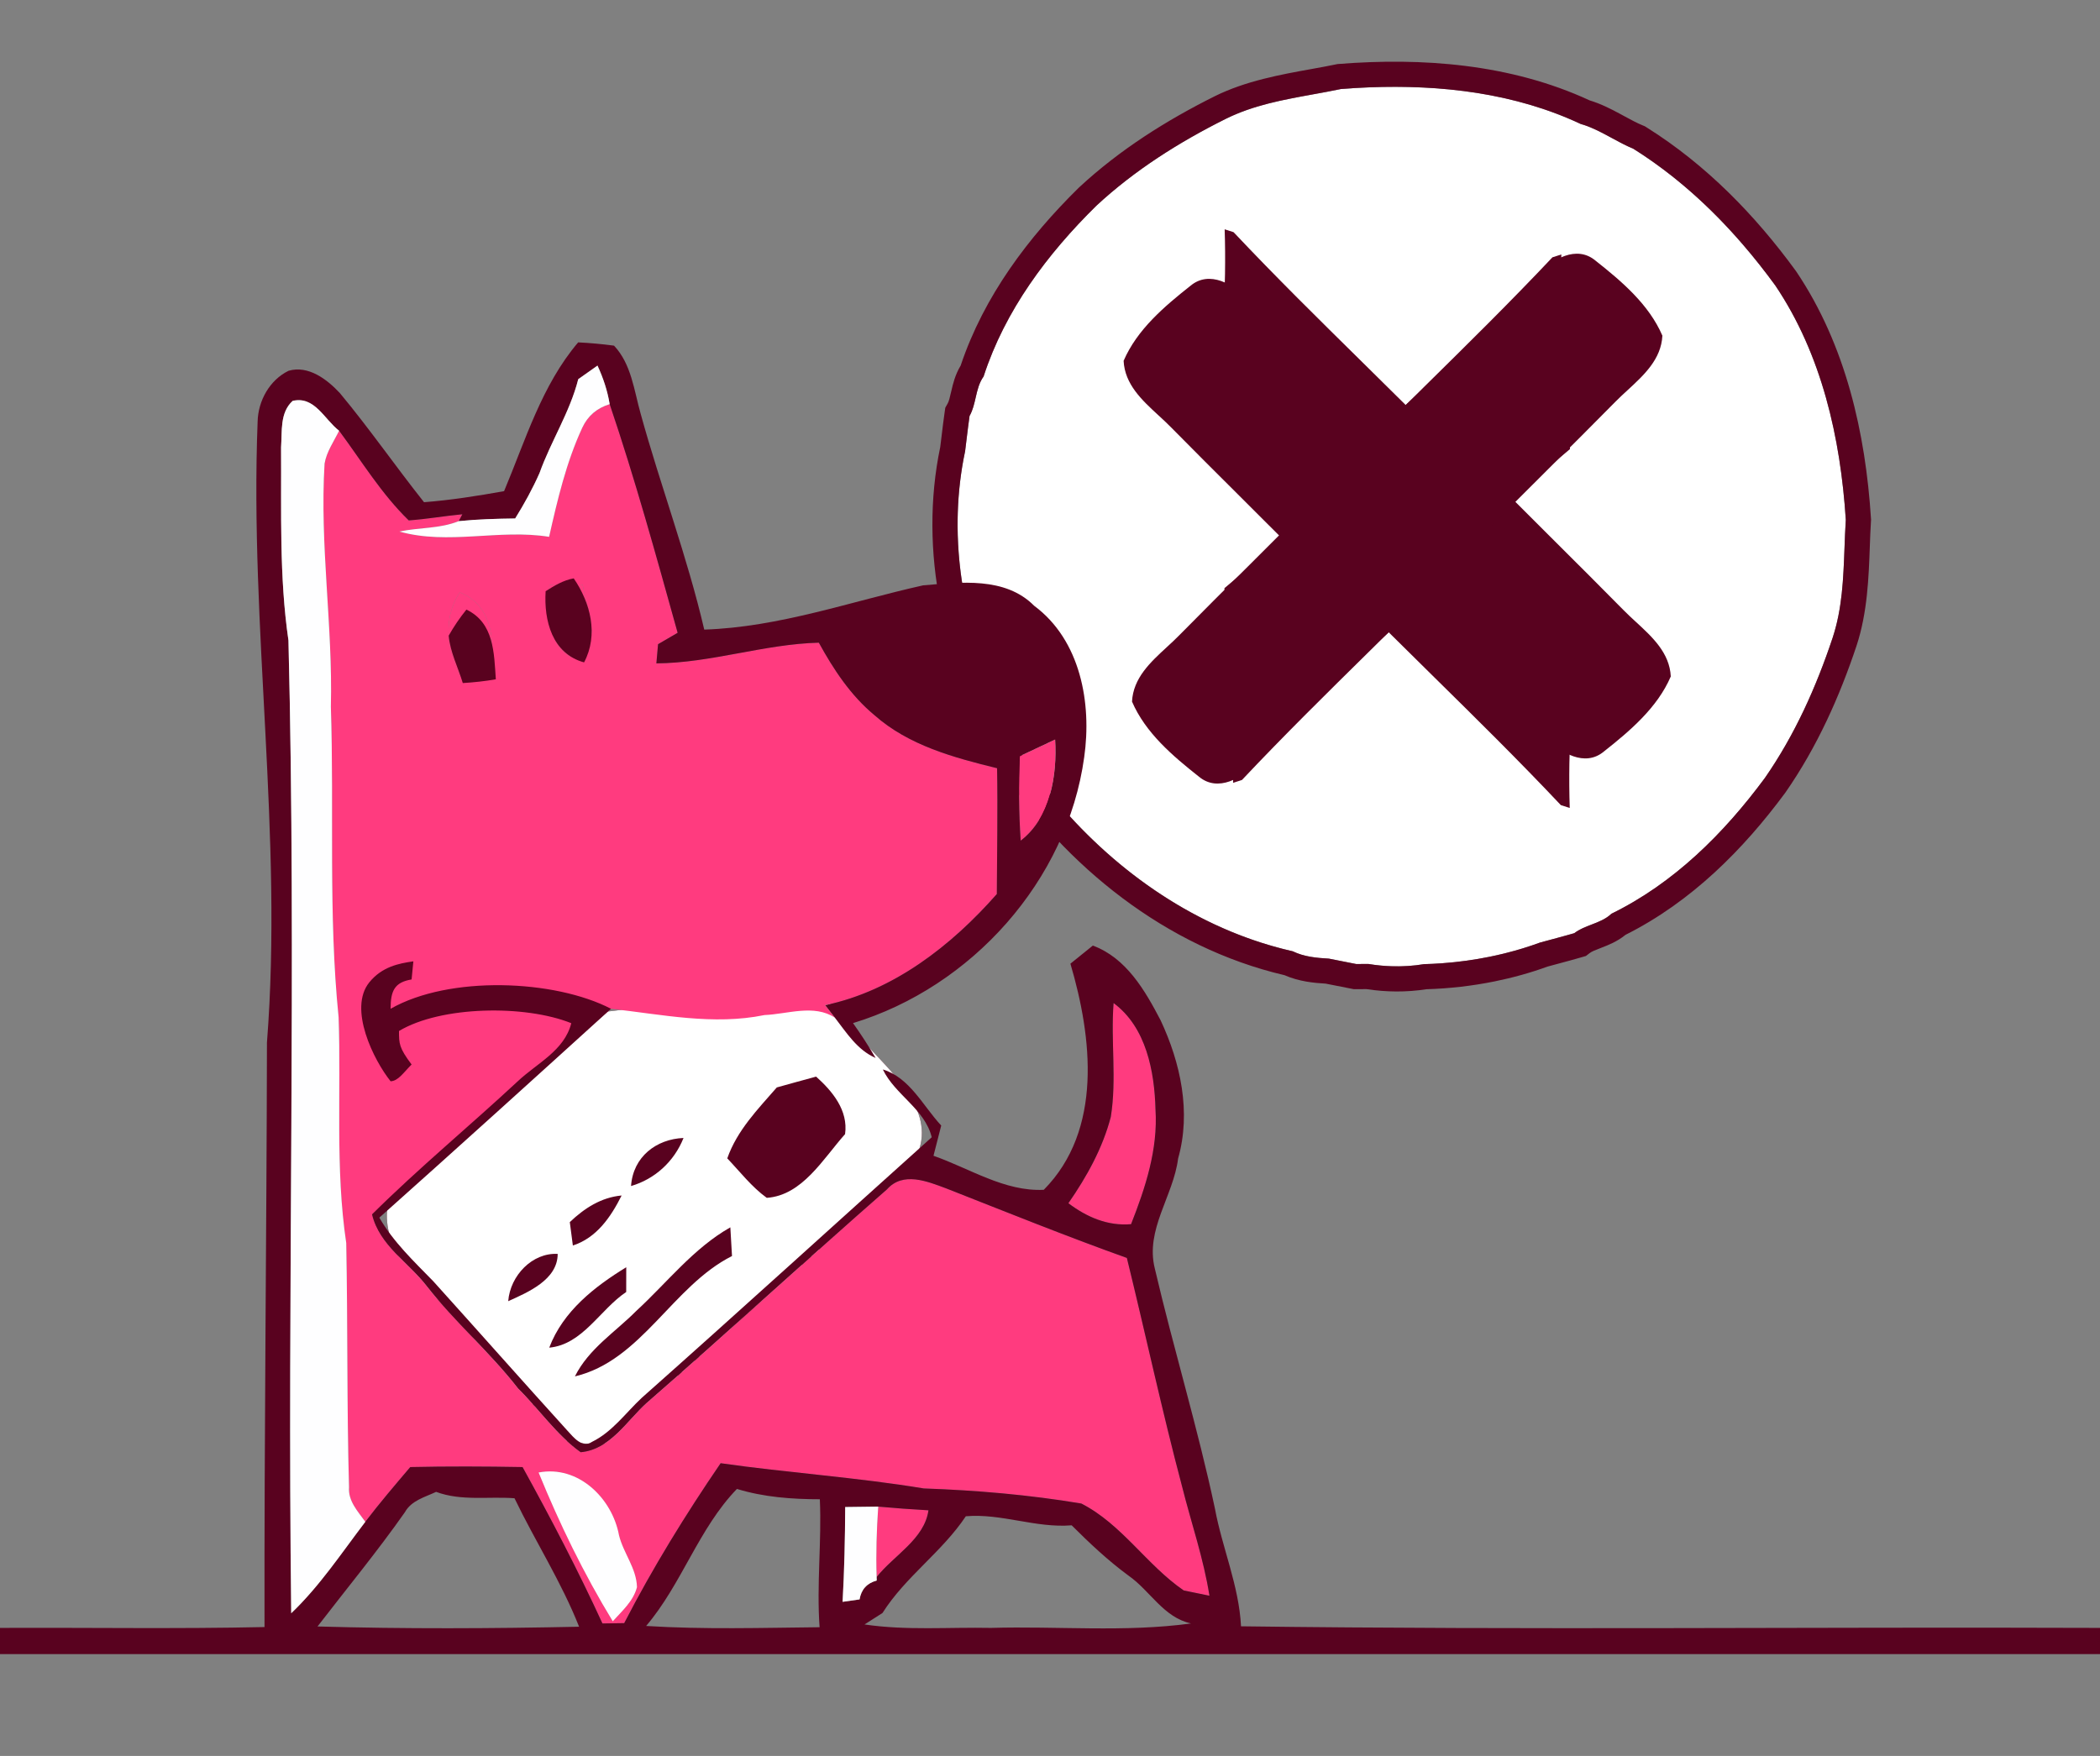 <svg width="495" height="414" viewBox="0 0 495 414" fill="none" xmlns="http://www.w3.org/2000/svg">
<rect x="0" y="0" width="495" height="414" fill="#808080" stroke="none"/>
<g clip-path="url(#clip0_1_5936)">
<path d="M288.968 28.002C297.462 23.793 306.946 22.904 316.094 20.987C335.178 19.484 355.092 21.007 372.595 29.229C376.971 30.456 380.771 33.334 384.975 35.057C398.28 43.41 409.243 54.675 418.464 67.307C429.404 83.545 433.842 103.252 435.082 122.558C434.482 131.868 434.95 141.363 431.983 150.353C428.101 162.01 423.028 173.319 415.986 183.452C406.343 196.494 394.57 208.225 379.844 215.428C377.382 217.777 373.731 217.982 371.084 220.018C368.396 220.803 365.695 221.49 362.982 222.238C359.145 223.647 355.158 224.76 351.097 225.583C346.015 226.613 340.817 227.188 335.652 227.32C331.329 228.041 326.866 227.988 322.537 227.274C321.586 227.284 320.634 227.29 319.682 227.291L319.57 227.27C317.467 226.861 315.358 226.45 313.251 226.019C310.312 225.854 307.39 225.586 304.709 224.286C278.157 218.259 255.664 200.138 240.715 177.868C235.389 169.225 232.009 159.543 228.675 149.994L228.637 149.886C228.241 147.1 227.885 144.314 227.529 141.528L227.529 141.528C225.192 130.106 225.054 117.815 227.489 106.393C227.845 103.607 228.142 100.84 228.538 98.074C230.182 95.169 229.865 91.533 231.845 88.766C236.894 73.195 246.853 59.896 258.417 48.514C267.465 40.115 277.959 33.495 288.968 28.002Z" fill="white"/>
<path fill-rule="evenodd" clip-rule="evenodd" d="M410.667 57.478C403.201 48.848 394.716 41.173 384.975 35.057C383.245 34.348 381.584 33.443 379.922 32.538C377.767 31.365 375.613 30.192 373.309 29.445L373.305 29.444C373.07 29.367 372.834 29.296 372.596 29.229C371.513 28.72 370.421 28.237 369.32 27.779C368.943 27.622 368.564 27.468 368.185 27.316C367.743 27.14 367.299 26.967 366.855 26.799C350.808 20.714 333.121 19.646 316.095 20.987C313.924 21.442 311.735 21.839 309.544 22.236C302.502 23.513 295.447 24.792 288.969 28.002C277.96 33.495 267.466 40.115 258.417 48.514C246.854 59.896 236.895 73.195 231.846 88.766C230.777 90.26 230.377 92.007 229.977 93.755C229.636 95.245 229.295 96.737 228.539 98.074C228.288 99.829 228.076 101.585 227.864 103.345C227.742 104.359 227.62 105.375 227.49 106.393C226.987 108.749 226.594 111.142 226.308 113.557C225.739 118.35 225.588 123.229 225.831 128.073C225.838 128.225 225.846 128.377 225.855 128.529C226.097 132.922 226.661 137.285 227.529 141.528C227.886 144.314 228.242 147.1 228.638 149.886L228.675 149.994C228.685 150.021 228.694 150.048 228.704 150.076C228.739 150.175 228.773 150.275 228.808 150.374C230.318 154.697 231.842 159.044 233.557 163.307C233.604 163.423 233.651 163.539 233.698 163.655C235.687 168.565 237.937 173.358 240.716 177.868C252.833 195.92 269.907 211.245 290.082 219.613L290.092 219.617C294.804 221.571 299.684 223.145 304.71 224.286C307.39 225.586 310.312 225.854 313.251 226.019C314.936 226.364 316.621 226.695 318.304 227.023C318.332 227.029 318.36 227.034 318.388 227.039C318.782 227.116 319.177 227.193 319.571 227.27L319.682 227.291C320.635 227.29 321.586 227.284 322.538 227.274C324.373 227.577 326.232 227.761 328.094 227.817C328.109 227.818 328.125 227.818 328.14 227.818C330.656 227.892 333.177 227.733 335.653 227.32C337.044 227.285 338.438 227.217 339.831 227.117C339.884 227.113 339.936 227.109 339.988 227.105C343.715 226.831 347.436 226.325 351.098 225.583C352.279 225.343 353.454 225.079 354.621 224.791C357.465 224.087 360.262 223.237 362.982 222.238C363.974 221.965 364.964 221.7 365.952 221.435C367.668 220.975 369.379 220.516 371.084 220.018C372.302 219.081 373.733 218.532 375.163 217.983C376.84 217.339 378.516 216.696 379.845 215.428C394.57 208.225 406.343 196.494 415.987 183.452C423.029 173.319 428.102 162.01 431.984 150.353C434.246 143.496 434.511 136.345 434.776 129.207C434.858 126.987 434.94 124.767 435.082 122.558C433.842 103.252 429.404 83.545 418.464 67.307C415.994 63.922 413.399 60.636 410.667 57.478ZM383.173 220.398C381.192 222.011 379.042 222.842 377.7 223.36L377.678 223.369C375.83 224.083 375.201 224.336 374.711 224.713L373.825 225.395L372.752 225.708C370.995 226.221 369.154 226.715 367.387 227.189C366.498 227.427 365.627 227.661 364.796 227.889C360.735 229.365 356.537 230.53 352.28 231.392C346.983 232.466 341.58 233.076 336.211 233.235C331.506 233.971 326.716 233.917 322.094 233.207C321.296 233.214 320.496 233.218 319.693 233.22L319.114 233.221L318.434 233.088L318.426 233.087C316.469 232.706 314.478 232.319 312.482 231.913C309.765 231.752 306.241 231.439 302.781 229.925C274.706 223.355 251.263 204.232 235.781 181.167L235.717 181.071L235.656 180.973C229.991 171.781 226.433 161.587 223.163 152.22L223.066 151.944L222.838 151.291L222.757 150.719C222.364 147.958 222.011 145.204 221.665 142.494C219.237 130.48 219.079 117.541 221.628 105.405C221.736 104.552 221.843 103.659 221.953 102.746C222.172 100.933 222.4 99.044 222.659 97.235L222.817 96.131L223.366 95.159C223.671 94.621 223.833 93.963 224.278 92.036L224.283 92.014C224.606 90.615 225.124 88.371 226.443 86.186C231.96 69.725 242.469 55.885 254.246 44.293L254.308 44.232L254.372 44.173C263.951 35.282 274.961 28.364 286.312 22.7L286.327 22.692C293.64 19.068 301.861 17.586 309.036 16.291C311.082 15.922 313.043 15.569 314.874 15.185L315.247 15.107L315.627 15.077C335.115 13.543 356.017 15.015 374.702 23.668C377.364 24.478 379.727 25.694 381.669 26.739C382.09 26.966 382.489 27.182 382.87 27.39C384.511 28.282 385.831 28.999 387.233 29.574L387.705 29.768L388.138 30.04C402.237 38.891 413.724 50.744 423.265 63.816L423.331 63.906L423.394 63.999C435.145 81.442 439.735 102.317 441.01 122.179L441.035 122.559L441.01 122.939C440.89 124.802 440.818 126.789 440.743 128.863C440.481 136.136 440.18 144.467 437.626 152.207L437.621 152.223C433.618 164.242 428.323 176.103 420.868 186.831L420.818 186.902L420.766 186.972C410.945 200.255 398.714 212.606 383.173 220.398Z" fill="#59021F"/>
<path fill-rule="evenodd" clip-rule="evenodd" d="M369.756 101.898C368.658 87.952 367.559 74.015 368.029 59.995L365.931 60.667C356.121 71.077 345.914 81.134 335.705 91.192C332.252 94.595 328.799 97.997 325.36 101.414C317.692 94.552 310.492 87.212 303.295 79.873C300.253 76.772 297.212 73.671 294.136 70.607C290.829 67.05 285.107 63.631 280.632 67.366C274.455 72.247 268.02 77.701 264.852 85.072C265.134 90.625 269.175 94.345 273.057 97.919C274.079 98.86 275.09 99.79 276.019 100.742C281.386 106.19 286.806 111.589 292.227 116.99C299.704 124.438 307.184 131.889 314.53 139.473C317.219 142.139 320.462 144.147 323.674 146.134C324.151 146.429 324.629 146.725 325.103 147.022C335.417 140.665 343.751 131.947 352.095 123.218C357.863 117.184 363.635 111.146 370.069 105.88C369.966 104.552 369.861 103.225 369.756 101.898Z" fill="#59021F"/>
<path fill-rule="evenodd" clip-rule="evenodd" d="M288.923 142.664C290.022 156.61 291.12 170.547 290.65 184.567L292.749 183.895C302.558 173.485 312.766 163.428 322.974 153.37C326.428 149.967 329.881 146.565 333.319 143.148C340.988 150.01 348.187 157.35 355.385 164.689C358.426 167.79 361.468 170.891 364.544 173.955C367.851 177.512 373.573 180.931 378.048 177.196C384.225 172.315 390.66 166.861 393.828 159.49C393.546 153.937 389.505 150.217 385.623 146.643C384.6 145.702 383.589 144.772 382.661 143.82C377.293 138.372 371.874 132.973 366.453 127.572C358.975 120.124 351.496 112.673 344.15 105.089C341.461 102.423 338.217 100.415 335.006 98.428C334.528 98.133 334.051 97.837 333.577 97.54C323.263 103.897 314.928 112.615 306.585 121.344C300.817 127.378 295.045 133.416 288.611 138.682C288.714 140.01 288.819 141.337 288.923 142.664Z" fill="#59021F"/>
<path fill-rule="evenodd" clip-rule="evenodd" d="M286.943 95.969C288.042 82.024 289.14 68.087 288.67 54.067L290.769 54.739C300.578 65.149 310.785 75.206 320.994 85.264C324.447 88.666 327.901 92.069 331.339 95.486C339.008 88.624 346.207 81.283 353.404 73.945C356.446 70.844 359.487 67.743 362.563 64.678C365.87 61.121 371.592 57.703 376.067 61.438C382.245 66.319 388.68 71.772 391.848 79.143C391.566 84.696 387.524 88.417 383.642 91.991C382.62 92.931 381.609 93.862 380.68 94.814C375.313 100.262 369.893 105.661 364.472 111.061C356.995 118.51 349.516 125.961 342.169 133.545C339.481 136.211 336.237 138.218 333.026 140.206C332.548 140.501 332.071 140.796 331.596 141.093C321.282 134.737 312.948 126.018 304.604 117.29C298.836 111.256 293.064 105.217 286.63 99.951C286.734 98.624 286.838 97.297 286.943 95.969Z" fill="#59021F"/>
<path fill-rule="evenodd" clip-rule="evenodd" d="M371.737 148.592C370.638 162.538 369.54 176.475 370.01 190.495L367.911 189.823C358.102 179.413 347.895 169.356 337.686 159.298C334.233 155.896 330.779 152.493 327.341 149.077C319.672 155.938 312.473 163.279 305.276 170.617C302.234 173.718 299.193 176.819 296.116 179.884C292.81 183.441 287.087 186.859 282.613 183.124C276.435 178.243 270 172.789 266.832 165.419C267.114 159.866 271.156 156.145 275.038 152.571C276.06 151.631 277.071 150.7 277.999 149.748C283.367 144.3 288.787 138.901 294.207 133.501C301.685 126.052 309.164 118.601 316.51 111.017C319.199 108.351 322.443 106.344 325.654 104.356C326.132 104.061 326.609 103.766 327.083 103.469C337.398 109.825 345.732 118.544 354.076 127.272C359.843 133.306 365.615 139.345 372.049 144.611C371.946 145.938 371.841 147.265 371.737 148.592Z" fill="#59021F"/>
<path d="M141.949 238.612C157.596 237.191 172.565 232.177 187.164 226.616C191.454 231.494 195.664 236.467 199.686 241.612C201.375 243.391 203.064 245.17 204.795 246.914C211.026 253.699 220.794 262.466 216.016 272.651C208.683 280.067 200.666 286.873 192.833 293.717L193.428 296.229C192.284 296.267 189.985 296.294 188.841 296.332L189.088 298.736C181.779 305.572 172.898 311.048 167.338 319.597C166.408 319.694 164.527 319.917 163.602 320.039L164.352 323.381C163.184 323.424 160.83 323.541 159.638 323.589L160.084 326.107C154.556 330.414 149.183 334.975 144.463 340.231C139.96 340.838 135.429 340.275 131.011 339.19C129.18 336.526 127.265 333.933 125.7 331.108L123.839 331.536C116.182 320.954 107.992 310.225 98.087 301.749C91.777 295.295 87.743 284.322 95.298 277.354C96.275 277.352 98.228 277.349 99.18 277.352L98.572 274.895C107.554 268.037 115.406 259.777 124.179 252.651L123.265 250.861C130.431 248.214 133.864 238.869 141.949 238.612Z" fill="#59021F"/>
<path d="M141.949 238.612C157.596 237.191 172.565 232.177 187.164 226.616C191.454 231.494 195.664 236.467 199.686 241.612C201.375 243.391 203.064 245.17 204.795 246.914C211.026 253.699 220.794 262.466 216.016 272.651C208.683 280.067 200.666 286.873 192.833 293.717L193.428 296.229C192.284 296.267 189.985 296.294 188.841 296.332L189.088 298.736C181.779 305.572 172.898 311.048 167.338 319.597C166.408 319.694 164.527 319.917 163.602 320.039L164.352 323.381C163.184 323.424 160.83 323.541 159.638 323.589L160.084 326.107C154.556 330.414 149.183 334.975 144.463 340.231C139.96 340.838 135.429 340.275 131.011 339.19C129.18 336.526 127.265 333.933 125.7 331.108L123.839 331.536C116.182 320.954 107.992 310.225 98.087 301.749C91.777 295.295 87.743 284.322 95.298 277.354C96.275 277.352 98.228 277.349 99.18 277.352L98.572 274.895C107.554 268.037 115.406 259.777 124.179 252.651L123.265 250.861C130.431 248.214 133.864 238.869 141.949 238.612ZM183.104 256.388C178.654 261.507 173.767 266.46 171.428 273.11C174.445 276.276 177.173 279.844 180.738 282.42C189.127 281.836 193.997 273.226 199.195 267.396C199.981 261.787 196.196 257.271 192.369 253.836C189.273 254.688 186.171 255.516 183.104 256.388ZM148.747 279.634C154.331 278.009 158.896 273.884 161.117 268.305C154.735 268.56 149.222 272.707 148.747 279.634ZM134.311 288.141C134.484 289.516 134.859 292.285 135.032 293.659C140.602 291.854 143.957 286.997 146.526 281.866C141.711 282.305 137.757 284.86 134.311 288.141ZM119.795 306.785C124.449 304.68 131.448 301.729 131.454 295.636C125.471 295.308 120.264 300.748 119.795 306.785ZM149.957 309.103C145.003 314.096 138.782 317.978 135.516 324.515C151.195 320.812 158.52 303.199 172.543 296.141C172.401 293.871 172.289 291.62 172.152 289.375C163.473 294.284 157.245 302.403 149.957 309.103ZM129.463 317.743C137.344 317.007 141.438 308.748 147.605 304.617C147.589 303.156 147.604 300.225 147.617 298.784C140.209 303.314 132.707 309.145 129.463 317.743Z" fill="white"/>
<path d="M129.492 137.912C129.254 144.156 128.482 151.191 134.64 154.985C136.402 153.226 138.006 151.329 139.451 149.314C139.511 145.401 138.046 141.666 137.333 137.852C134.719 137.734 132.106 137.734 129.492 137.912ZM108.385 139.67C104.267 145.776 105.376 153.463 108.702 159.629C111.177 159.451 113.414 158.403 115.612 157.317C116.78 150.479 115.652 142.536 108.385 139.67ZM126.958 347.178C131.868 359.232 137.63 371.089 144.441 382.253C146.639 379.803 149.292 377.511 150.143 374.211C150.044 369.765 146.936 366.188 145.906 361.959C144.302 353.264 136.303 345.38 126.958 347.178Z" fill="#FF3B7F"/>
<path fill-rule="evenodd" clip-rule="evenodd" d="M137.254 100.84C138.541 98.054 140.699 96.216 143.708 95.288C149.728 113.053 154.697 131.153 159.727 149.195C158.558 149.867 156.262 151.211 155.113 151.882C155.014 153.009 154.816 155.262 154.717 156.408C167.666 156.309 180.081 151.863 193.01 151.527C196.475 157.83 200.495 163.956 206.098 168.6C214.157 175.753 224.809 178.619 235.026 181.128C235.204 191.029 235.006 200.909 234.967 210.789C224.294 222.922 210.632 233.613 194.495 236.992C195.07 237.723 196.218 239.205 196.792 239.936C191.862 236.696 185.625 239.106 180.2 239.324C168.161 241.794 156.024 239.186 144.025 237.842L87.694 286.315C89.437 293.626 96.307 297.658 100.643 303.309C107.296 311.767 115.493 318.841 122.107 327.358C127.096 332.279 131.155 338.306 136.877 342.396C143.847 341.764 147.668 335.085 152.42 330.796C171.468 314.197 190.06 297.065 209.068 280.426C212.85 276.158 218.533 278.529 222.968 280.169C237.145 285.742 251.262 291.453 265.617 296.591C270.032 314.573 273.913 332.693 278.665 350.597C280.804 359.133 283.714 367.492 285.08 376.226C283.556 375.91 280.526 375.298 279.022 374.982C270.29 368.994 264.449 359.371 254.885 354.49C242.629 352.434 230.175 351.367 217.741 350.933C201.861 348.304 185.783 347.257 169.864 344.985C161.588 357.098 153.866 369.626 147.134 382.688C145.411 382.708 143.708 382.747 142.006 382.767C136.244 370.219 129.848 357.987 123.176 345.894C114.345 345.736 105.534 345.696 96.703 345.894C93.1 350.142 89.476 354.371 86.11 358.797C84.348 356.327 82.031 353.917 82.269 350.636C81.734 331.449 81.992 312.241 81.616 293.073C78.982 275.447 80.448 257.583 79.814 239.838C77.359 215.532 78.784 191.029 77.992 166.644C78.468 147.496 75.339 128.446 76.507 109.298C76.983 106.472 78.705 104.081 79.933 101.552C85.239 108.705 89.912 116.451 96.347 122.696C100.584 122.399 104.762 121.648 108.979 121.253L108.128 122.874C103.633 124.692 98.763 124.336 94.149 125.324C105.633 128.565 117.671 124.672 129.433 126.569C131.413 117.815 133.472 109.002 137.254 100.84ZM134.64 154.985C128.482 151.191 129.254 144.156 129.492 137.912C132.106 137.734 134.719 137.734 137.333 137.852C138.046 141.666 139.511 145.401 139.451 149.314C138.006 151.329 136.402 153.226 134.64 154.985ZM108.702 159.629C105.376 153.463 104.267 145.776 108.385 139.67C115.652 142.536 116.78 150.479 115.612 157.317C113.414 158.403 111.177 159.451 108.702 159.629ZM144.441 382.253C137.63 371.089 131.868 359.232 126.958 347.178C136.303 345.38 144.302 353.264 145.906 361.959C146.936 366.188 150.044 369.765 150.143 374.211C149.292 377.511 146.639 379.803 144.441 382.253Z" fill="#FF3B7F"/>
<path d="M240.392 178.283C243.164 176.959 245.936 175.655 248.708 174.371C249.223 182.729 247.579 192.906 240.59 198.202C240.154 191.562 240.075 184.923 240.392 178.283Z" fill="#FF3B7F"/>
<path d="M262.488 236.498C270.191 242.189 272.131 252.643 272.369 261.614C272.963 270.981 269.993 280.031 266.607 288.627C261.083 289.101 256.152 286.947 251.836 283.687C256.152 277.462 259.914 270.704 261.835 263.333C263.261 254.441 261.795 245.43 262.488 236.498Z" fill="#FF3B7F"/>
<path d="M207.008 355.221C210.948 355.576 214.889 355.873 218.849 356.09C217.918 362.868 210.691 366.702 206.632 371.82C206.454 366.287 206.632 360.754 207.008 355.221Z" fill="#FF3B7F"/>
<path d="M136.283 80.724C139.115 80.862 141.926 81.119 144.738 81.495C148.837 85.862 149.45 92.047 151.015 97.56C155.707 114.594 161.984 131.213 166.003 148.444C183.665 147.871 200.495 141.824 217.582 138.011C226.413 137.279 236.907 135.916 243.778 142.832C254.707 150.954 257.38 165.794 255.559 178.54C251.559 207.628 229.046 232.704 201.069 241.221C202.97 243.889 204.732 246.616 206.395 249.442C202.059 247.544 199.564 243.513 196.792 239.937C196.218 239.205 195.07 237.723 194.495 236.992C210.632 233.613 224.294 222.923 234.967 210.789C235.006 200.909 235.204 191.029 235.026 181.129C224.809 178.619 214.157 175.754 206.098 168.6C200.495 163.956 196.475 157.831 193.01 151.527C180.081 151.863 167.666 156.309 154.717 156.408C154.816 155.262 155.014 153.009 155.113 151.883C156.262 151.211 158.558 149.867 159.727 149.195C154.697 131.154 149.728 113.053 143.708 95.288C143.194 92.126 142.184 89.103 140.837 86.198C139.313 87.265 137.808 88.332 136.303 89.399C134.323 97.205 129.868 104.002 127.175 111.531C125.532 115.246 123.572 118.803 121.433 122.241C116.998 122.301 112.543 122.419 108.128 122.874L108.979 121.253C104.762 121.649 100.584 122.4 96.347 122.696C89.912 116.452 85.239 108.705 79.933 101.552C76.448 98.884 74.191 93.312 68.983 94.517C65.914 97.303 66.528 101.75 66.251 105.465C66.35 120.641 65.795 135.916 67.993 150.993C69.894 227.448 67.696 303.922 68.647 380.357C75.359 373.954 80.507 366.149 86.11 358.798C89.476 354.371 93.1 350.142 96.703 345.894C105.534 345.696 114.345 345.736 123.176 345.894C129.848 357.987 136.244 370.219 142.006 382.767C143.708 382.748 145.411 382.708 147.134 382.688C153.866 369.627 161.588 357.098 169.864 344.985C185.783 347.257 201.861 348.305 217.741 350.933C230.175 351.368 242.629 352.435 254.885 354.49C264.449 359.371 270.29 368.994 279.022 374.982C280.526 375.298 283.556 375.91 285.08 376.227C283.714 367.492 280.804 359.134 278.665 350.597C273.913 332.694 270.032 314.573 265.617 296.591C251.262 291.453 237.145 285.742 222.968 280.17C218.533 278.529 212.85 276.158 209.068 280.426C190.06 297.065 171.468 314.198 152.42 330.797C147.668 335.085 143.847 341.764 136.877 342.396C131.155 338.306 127.096 332.279 122.107 327.358C115.493 318.841 107.296 311.767 100.643 303.309C96.307 297.658 89.437 293.627 87.694 286.315C98.703 275.387 110.682 265.507 122.047 254.935C126.562 250.667 133.016 247.742 134.66 241.241C123.75 236.854 103.95 237.15 94.05 243.079C94.05 246.043 94.05 247.031 97.02 250.983C95.04 252.959 93.872 254.856 92.07 254.935C88.11 249.995 82.012 237.802 87.061 231.598C90.031 227.948 93.951 227.151 97.436 226.657C97.337 227.724 97.119 229.859 97.02 230.926C93.001 231.598 92.07 233.593 92.07 237.842C105.93 229.938 130.68 230.926 144.025 237.842C125.869 254.322 107.692 270.783 89.417 287.086C92.723 292.836 97.555 297.381 102.148 302.104C112.741 313.842 123.196 325.679 133.828 337.397C135.194 338.879 137.254 341.527 139.55 339.946C144.322 337.614 147.47 333.128 151.272 329.571C174.181 309.238 196.812 288.607 219.622 268.135C217.998 261.456 210.989 258.156 208.098 252.149C214.454 254.085 217.562 260.764 221.859 265.369C221.404 267.147 220.493 270.724 220.037 272.502C228.532 275.466 236.788 280.98 246.035 280.525C259.974 266.416 257.44 244.58 252.311 227.211C254.074 225.788 255.836 224.365 257.598 222.942C265.498 225.887 269.854 233.455 273.557 240.529C278.289 250.607 280.804 262.207 277.695 273.154C276.586 281.988 269.894 289.912 272.21 299.1C276.626 318.011 282.328 336.626 286.367 355.636C288.09 364.983 292.05 373.875 292.525 383.439C360.004 384.329 427.502 383.558 495 383.815V390H0V383.815C20.79 383.716 41.56 384.072 62.35 383.617C62.271 337.673 62.845 291.73 62.924 245.806C66.746 196.977 58.826 148.227 60.727 99.378C60.845 94.497 63.558 89.597 68.013 87.423C72.686 86.059 77.121 89.458 80.111 92.679C87.041 100.999 93.218 109.931 99.95 118.408C106.286 117.914 112.563 116.926 118.82 115.799C123.869 103.785 127.71 90.802 136.283 80.724ZM240.392 178.283C240.075 184.923 240.154 191.562 240.59 198.202C247.579 192.906 249.223 182.729 248.708 174.37C245.936 175.655 243.164 176.959 240.392 178.283ZM262.489 236.498C261.796 245.43 263.261 254.441 261.835 263.333C259.915 270.704 256.153 277.462 251.836 283.687C256.153 286.947 261.083 289.101 266.607 288.627C269.993 280.031 272.963 270.981 272.369 261.614C272.131 252.643 270.191 242.189 262.489 236.498ZM95.436 356.545C88.942 365.793 81.734 374.527 74.844 383.479C95.377 384.072 115.969 383.973 136.501 383.538C132.343 373.006 126.185 363.441 121.275 353.245C115.117 352.79 108.722 353.956 102.802 351.743C100.148 352.988 96.961 353.778 95.436 356.545ZM152.302 383.36C165.904 384.21 179.566 383.795 193.189 383.657C192.456 373.598 193.703 363.54 193.248 353.482C186.655 353.482 180.041 352.988 173.705 351.051C164.677 360.378 160.717 373.46 152.302 383.36ZM199.228 355.32C199.188 362.77 199.03 370.219 198.614 377.669C199.604 377.511 201.623 377.234 202.613 377.096C203.009 374.745 204.356 373.263 206.653 372.65L206.633 371.82C210.692 366.702 217.919 362.868 218.849 356.09C214.889 355.873 210.949 355.577 207.009 355.221C204.415 355.241 201.821 355.28 199.228 355.32ZM227.66 357.493C222.057 365.911 213.424 371.741 208.019 380.297C206.593 381.187 205.187 382.096 203.782 383.005C213.642 384.467 223.661 383.617 233.6 383.815C249.302 383.36 265.122 384.902 280.744 382.767C274.23 381.345 271.121 375.041 265.973 371.464C261.162 367.927 256.826 363.837 252.608 359.628C244.134 360.319 236.095 356.782 227.66 357.493Z" fill="#59021F"/>
<path d="M136.303 89.4C137.807 88.332 139.312 87.265 140.837 86.198C142.183 89.103 143.193 92.126 143.708 95.288C140.698 96.217 138.54 98.055 137.253 100.841C133.471 109.002 131.412 117.815 129.432 126.569C117.671 124.672 105.632 128.565 94.148 125.325C98.762 124.337 103.633 124.692 108.127 122.874C112.543 122.42 116.998 122.301 121.433 122.242C123.571 118.804 125.531 115.247 127.175 111.532C129.868 104.003 134.323 97.205 136.303 89.4Z" fill="#FEFEFF"/>
<path d="M66.25 105.465C66.527 101.75 65.913 97.304 68.982 94.517C74.19 93.312 76.447 98.885 79.932 101.552C78.704 104.082 76.982 106.473 76.506 109.298C75.338 128.447 78.467 147.496 77.991 166.644C78.783 191.029 77.358 215.532 79.813 239.838C80.447 257.583 78.981 275.447 81.615 293.074C81.991 312.242 81.734 331.449 82.268 350.637C82.031 353.917 84.347 356.328 86.109 358.798C80.506 366.149 75.358 373.954 68.646 380.357C67.695 303.922 69.893 227.448 67.992 150.994C65.795 135.916 66.349 120.641 66.25 105.465Z" fill="#FEFEFF"/>
<path d="M126.957 347.178C136.303 345.38 144.302 353.265 145.906 361.96C146.935 366.188 150.044 369.765 150.143 374.211C149.291 377.511 146.638 379.804 144.44 382.254C137.629 371.089 131.867 359.233 126.957 347.178Z" fill="#FEFEFF"/>
<path d="M199.227 355.32C201.821 355.28 204.415 355.241 207.008 355.221C206.632 360.754 206.454 366.287 206.632 371.82L206.652 372.65C204.355 373.263 203.009 374.745 202.613 377.096C201.623 377.235 199.603 377.511 198.613 377.669C199.029 370.22 199.187 362.77 199.227 355.32Z" fill="#FEFEFF"/>
<path d="M116.874 160.159C114.295 160.612 111.697 160.889 109.086 161.047C107.971 157.33 106.117 153.77 105.76 149.873C106.982 147.716 108.374 145.66 109.939 143.725C116.464 146.847 116.445 153.924 116.874 160.159Z" fill="#59021F"/>
<path d="M137.676 156.175C130.147 154.094 128.18 146.313 128.613 139.39C130.682 138.077 132.794 136.799 135.235 136.361C139.198 142.14 141.119 149.668 137.676 156.175Z" fill="#59021F"/>
</g>
<defs>
<clipPath id="clip0_1_5936">
<rect width="495" height="413" fill="white" transform="translate(0 0.5)"/>
</clipPath>
</defs>
</svg>
